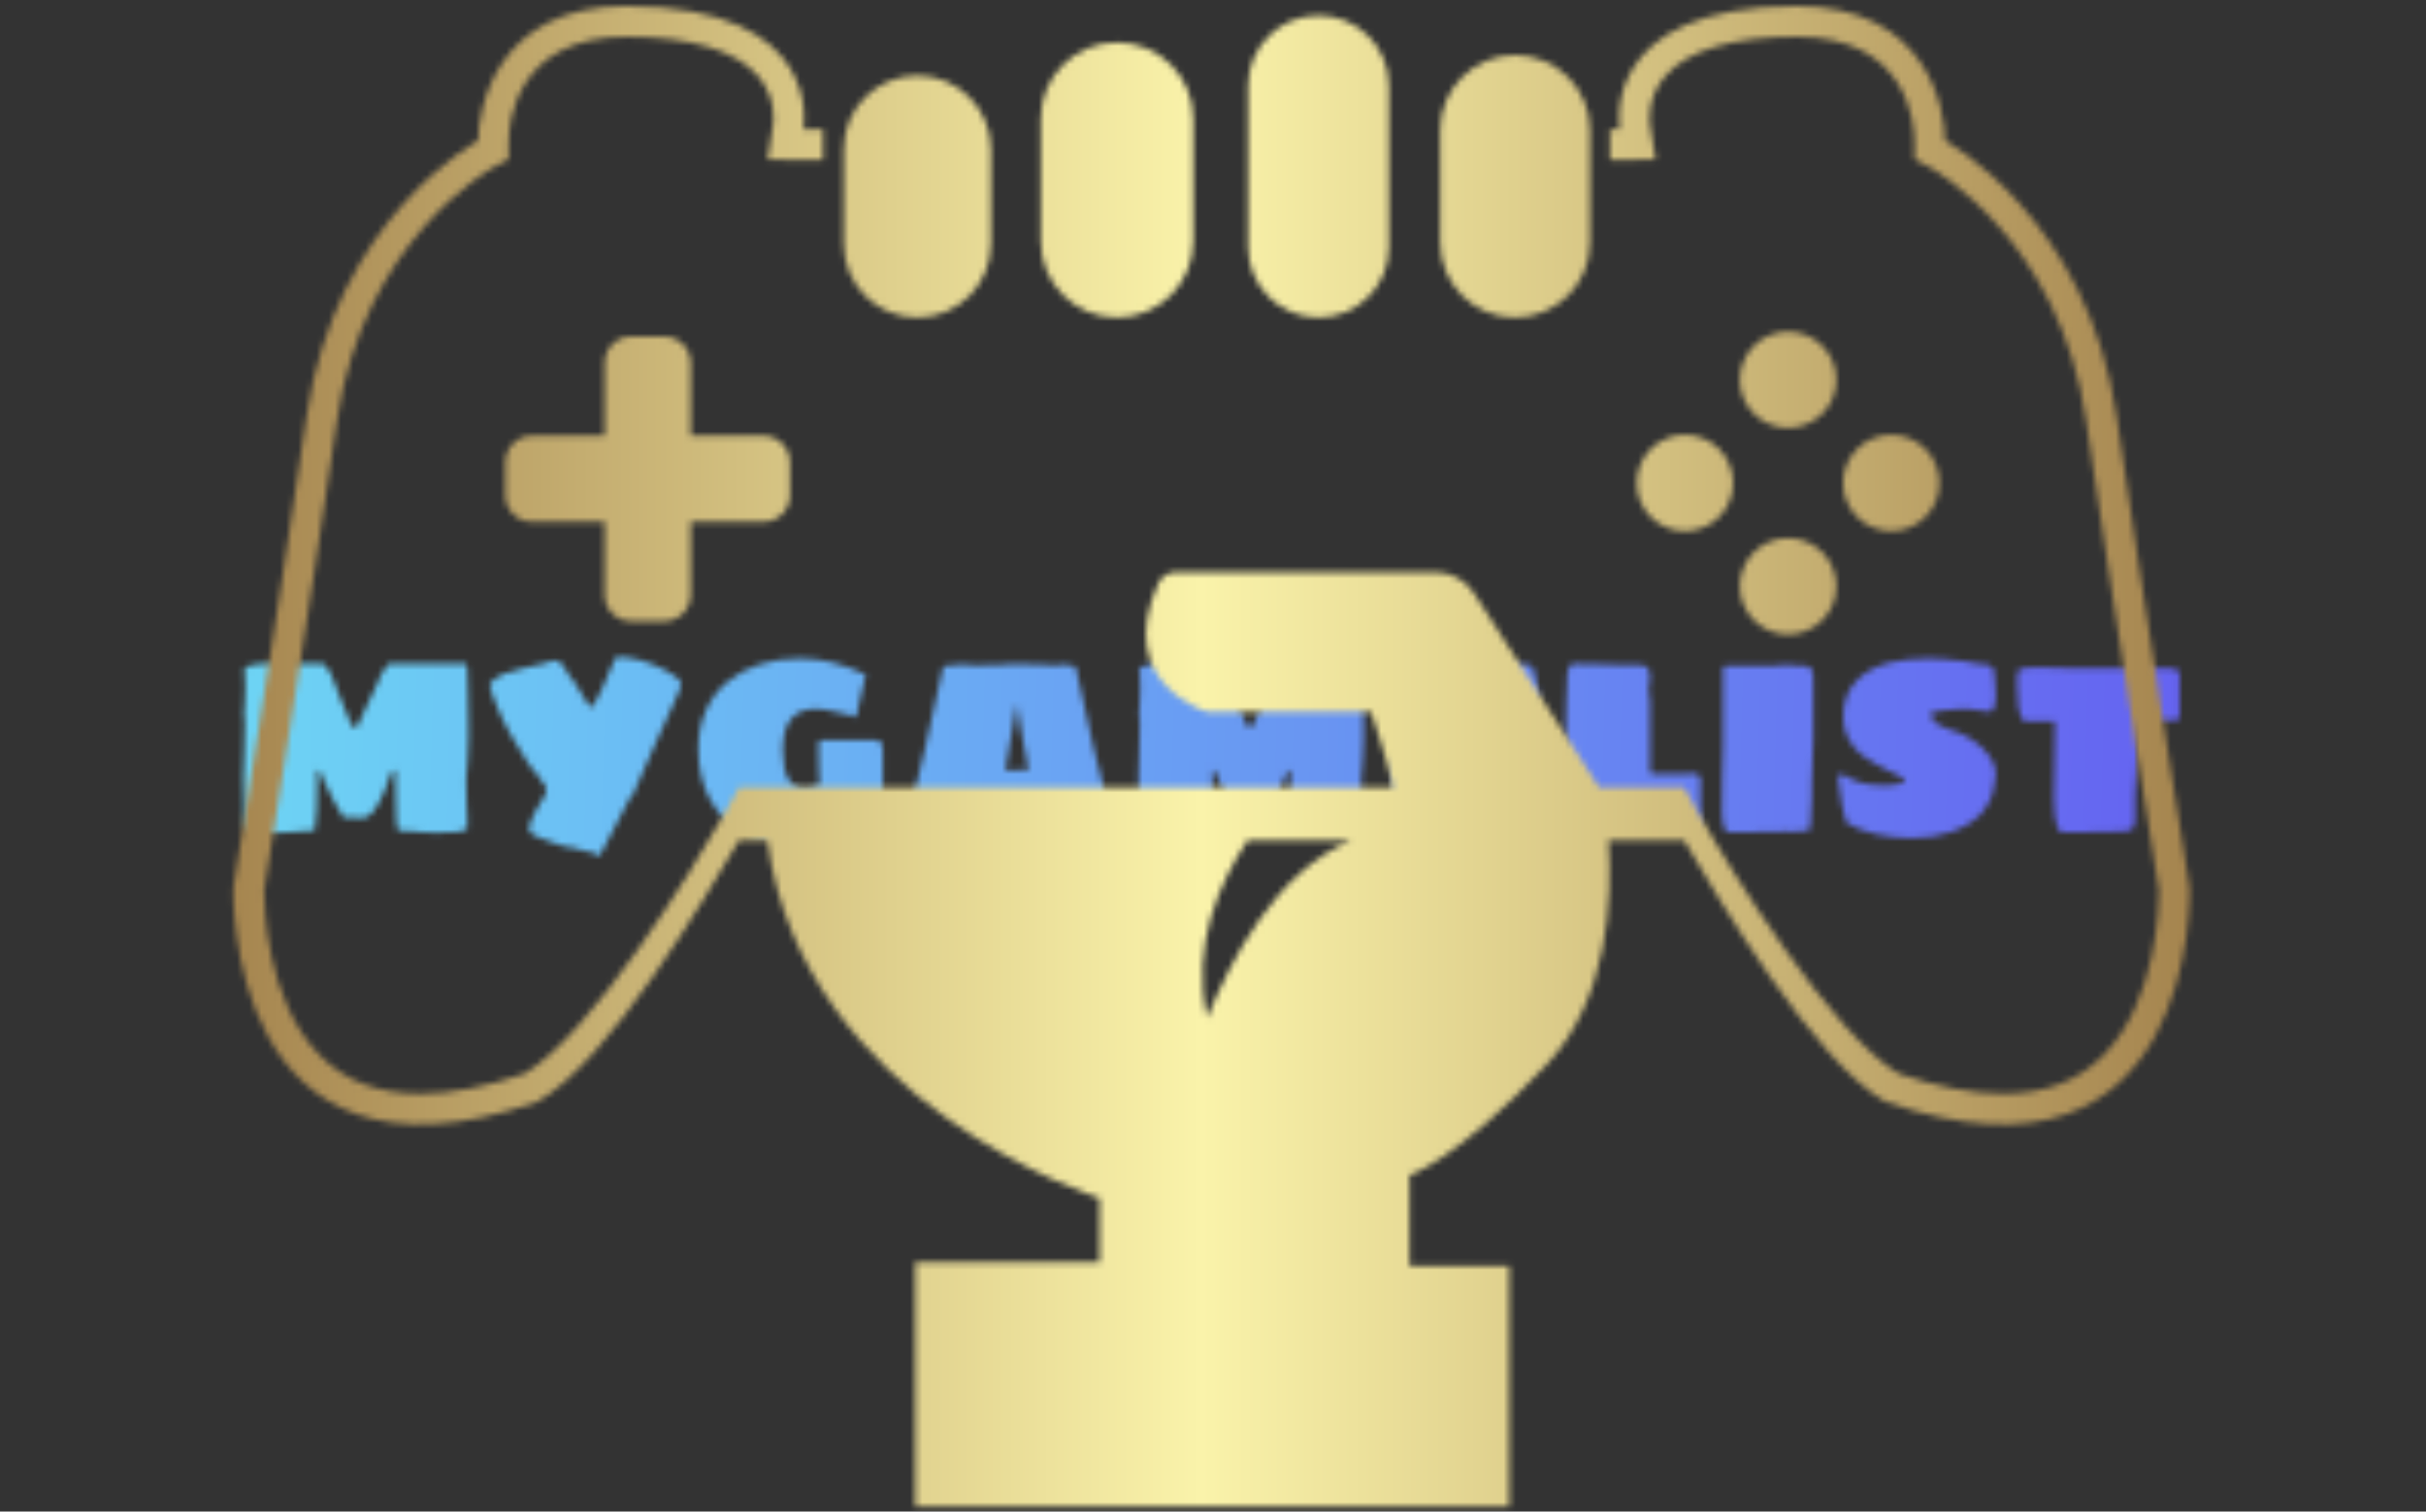 <svg xmlns="http://www.w3.org/2000/svg" version="1.1" xmlns:xlink="http://www.w3.org/1999/xlink" xmlns:svgjs="http://svgjs.dev/svgjs" width="1000" height="623" viewBox="0 0 1000 623"><rect x="0" y="0" width="1000" height="623" fill="#333333" stroke="none"/><g transform="matrix(1,0,0,1,-0.606,0.252)"><svg viewBox="0 0 396 247" data-background-color="#ffffff" preserveAspectRatio="xMidYMid meet" height="623" width="1000" xmlns="http://www.w3.org/2000/svg" xmlns:xlink="http://www.w3.org/1999/xlink"><g id="tight-bounds" transform="matrix(1,0,0,1,0.24,-0.1)"><svg viewBox="0 0 395.52 247.2" height="247.2" width="395.52"><g><svg></svg></g><g><svg viewBox="0 0 395.52 247.2" height="247.2" width="395.52"><mask id="a9eaae99-bade-465f-88b3-69f767271110"><rect width="640" height="400" fill="white"></rect><rect width="348.058" height="47.881" fill="black" y="99.66" x="23.731" id="transform-me"></rect></mask><g transform="matrix(1,0,0,1,39.552,107.338)"><svg viewBox="0 0 316.416 32.524" height="32.524" width="316.416"><g><svg viewBox="0 0 316.416 32.524" height="32.524" width="316.416"><g><svg viewBox="0 0 316.416 32.524" height="32.524" width="316.416"><g id="textblocktransform"><svg viewBox="0 0 316.416 32.524" height="32.524" width="316.416" id="textblock"><g><svg viewBox="0 0 316.416 32.524" height="32.524" width="316.416"><g transform="matrix(1,0,0,1,0,0)"><svg width="316.416" viewBox="2.9 -35.05 387.18 39.8" height="32.524" data-palette-color="url(#6a9754bf-52a5-4896-9410-e846d54ed42d)"><g class="wordmark-text-0" data-fill-palette-color="primary" id="text-0"></g></svg></g></svg></g></svg></g></svg></g><g></g></svg></g></svg></g><g mask="url(#a9eaae99-bade-465f-88b3-69f767271110)"><g transform="matrix(7.993, 0, 0, 7.993, 37.896, 1)"><svg xmlns="http://www.w3.org/2000/svg" xmlns:xlink="http://www.w3.org/1999/xlink" version="1.1" x="0" y="0" viewBox="4.999 9.661 40.001 30.677" enable-background="new 0 0 50 50" xml:space="preserve" height="30.677" width="40.001" class="icon-none" data-fill-palette-color="accent" id="none"></svg></g></g></svg></g><defs></defs><mask id="ebfeb829-700e-4350-b477-c77a34ac4154"><g id="SvgjsG4304"><svg viewBox="0 0 395.52 247.2" height="247.2" width="395.52"><g><svg></svg></g><g><svg viewBox="0 0 395.52 247.2" height="247.2" width="395.52"><mask id="SvgjsMask4303"></mask><g transform="matrix(1,0,0,1,39.552,107.338)"><svg viewBox="0 0 316.416 32.524" height="32.524" width="316.416"><g><svg viewBox="0 0 316.416 32.524" height="32.524" width="316.416"><g><svg viewBox="0 0 316.416 32.524" height="32.524" width="316.416"><g id="SvgjsG4301"><svg viewBox="0 0 316.416 32.524" height="32.524" width="316.416" id="SvgjsSvg4300"><g><svg viewBox="0 0 316.416 32.524" height="32.524" width="316.416"><g transform="matrix(1,0,0,1,0,0)"><svg width="316.416" viewBox="2.9 -35.05 387.18 39.8" height="32.524" data-palette-color="url(#6a9754bf-52a5-4896-9410-e846d54ed42d)"><g class="wordmark-text-0" data-fill-palette-color="primary" id="SvgjsG4299"><path d="M8.7 0.15Q8.2 0.15 7.9 0.05L7.9 0.05 6.9 0.05 6 0.05 5.65 0.05 3.4-0.5 3.2-0.9Q3.15-0.9 3.15-1.45L3.15-1.45Q3.15-2.15 3.1-2.6L3.1-2.6 3.05-4.9Q3-5.65 3-7.15L3-7.15 2.9-11Q2.9-12.25 3-14.45L3-14.45 3.05-16.15Q3.15-17.75 3.15-21.4L3.15-21.4 3.15-21.75 3.15-22.4Q3.05-22.55 3.05-22.95L3.05-22.95 3-23.3Q3-24.55 3.15-25.9L3.15-25.9Q3.25-27.6 3.25-29L3.25-29 3.2-30.4Q3.15-30.95 3.15-31.7L3.15-31.7Q3.15-31.75 3.08-31.85 3-31.95 3-32.05L3-32.05Q3-32.55 3.4-32.9 3.8-33.25 4.4-33.4L4.4-33.4Q5.2-33.65 6.45-33.65L6.45-33.65 14.9-33.65 18.8-33.65Q18.85-33.65 18.95-33.55 19.05-33.45 19.15-33.4L19.15-33.4Q19.55-33.05 20.15-32.05L20.15-32.05Q20.3-31.75 20.48-31.38 20.65-31 20.95-30.2L20.95-30.2Q21.3-29.4 21.9-27.75L21.9-27.75 22.5-26.2Q22.9-25.45 23.4-24.05L23.4-24.05Q23.55-23.65 23.73-23.25 23.9-22.85 24.05-22.45L24.05-22.45Q24.15-22.1 24.28-21.93 24.4-21.75 24.4-21.7L24.4-21.7Q24.75-20.9 25.15-20.9L25.15-20.9Q25.65-20.9 25.95-21.7L25.95-21.7Q26-21.75 26.05-21.93 26.1-22.1 26.3-22.5L26.3-22.5 27.05-24.15 29.05-28.4 29.9-30.2Q30.05-30.6 30.13-30.88 30.2-31.15 30.3-31.25L30.3-31.25Q30.5-31.7 31.25-32.8L31.25-32.8Q31.5-33.2 31.7-33.4L31.7-33.4Q31.85-33.45 31.9-33.55 31.95-33.65 32.05-33.65L32.05-33.65 35.95-33.65 44.4-33.65 45.15-33.65 45.65-33.65 46.3-33.65 47.4-33.65Q47.5-33.65 47.65-32.9L47.65-32.9 47.8-28Q47.9-25.9 47.9-21.4L47.9-21.4 47.9-18.5Q47.9-16.8 47.75-14.7 47.6-12.6 47.55-12L47.55-12 47.45-11 47.45-9.25Q47.5-8.55 47.5-7.15L47.5-7.15Q47.5-5.65 47.55-4.9L47.55-4.9Q47.55-3.45 47.65-2.9L47.65-2.9 47.65-1.45 47.65-0.9 47.5-0.5 45.25 0.05 44.9 0.05 44 0.05 43 0.05Q42.65 0.15 42.15 0.15L42.15 0.15Q41.25 0.15 39.65 0.05L39.65 0.05 38.4 0Q38.05-0.05 37.6-0.1 37.15-0.15 36.5-0.15L36.5-0.15 34.55-0.3Q34.45-0.3 34.4-0.25L34.4-0.25 34-0.25Q33.75-0.25 33.7-0.8L33.7-0.8Q33.4-1.8 33.4-4.2L33.4-4.2Q33.4-5.8 33.35-6.7L33.35-6.7 33.3-9.4Q33.25-10.3 33.25-12L33.25-12Q33.25-12.4 32.9-12.4L32.9-12.4Q32.7-12.4 32.5-11.9L32.5-11.9 31.95-10.55 31.5-9.3Q31.4-9 31.3-8.7 31.2-8.4 31.05-8.15L31.05-8.15 30.8-7.55Q30.35-6.55 29.65-5.3L29.65-5.3Q28.9-3.95 27.8-3.15L27.8-3.15Q27.2-2.8 26.75-2.8L26.75-2.8 26-2.8Q25.4-2.8 25-2.9L25-2.9 23.9-2.9 22.9-2.9Q20.9-6.1 19.15-9.9L19.15-9.9 18.4-11.75Q18.1-12.4 18-12.4L18-12.4Q17.65-12.4 17.65-12L17.65-12 17.65-9.65Q17.65-6.15 17.55-4.5L17.55-4.5Q17.45-1.9 17.2-0.9L17.2-0.9Q17.15-0.25 16.9-0.25L16.9-0.25 16.55-0.25 16.3-0.3Q14.6-0.2 13.6-0.1L13.6-0.1Q13-0.05 11.5 0.05 10 0.15 8.7 0.15L8.7 0.15ZM73.65 4.75L73.65 4.45Q73.65 4.45 73.57 4.45 73.5 4.45 73.45 4.5L73.45 4.5 73.3 4.55Q73.15 4.55 73.15 4.45L73.15 4.45Q72.95 4.35 72.9 4.15L72.9 4.15Q71.15 3.85 70.65 3.65L70.65 3.65 68.9 3.15 68.65 3.15Q68.4 3.15 68.25 3.05L68.25 3.05Q67.8 3.05 67.5 2.95L67.5 2.95Q67.1 2.9 66.2 2.6 65.3 2.3 64.9 2.15L64.9 2.15Q64.1 1.9 62.6 1.3L62.6 1.3Q61.9 1 61.55 0.9L61.55 0.9 60.4 0.2Q60-0.1 60-0.4L60-0.4Q60-1.35 60.45-2.4L60.45-2.4Q60.6-2.75 60.87-3.25 61.15-3.75 61.4-4.4L61.4-4.4Q61.5-4.7 61.95-5.3L61.95-5.3Q63.15-7.3 63.25-7.5L63.25-7.5Q63.45-8.05 63.45-8.5L63.45-8.5Q63.45-9.25 62.65-10.05L62.65-10.05Q61.9-10.8 61.9-11.5L61.9-11.5Q61.65-11.5 61.65-11.45L61.65-11.45 61.55-11.45 61.5-11.45Q61.4-11.55 61.4-11.65L61.4-11.65Q59.8-13.65 58.15-16.5L58.15-16.5Q56.05-19.8 54.75-22.5L54.75-22.5Q54.35-23.1 53.8-24.65L53.8-24.65Q53.15-26 52.7-27.4L52.7-27.4Q52.15-28.95 52.15-29.4L52.15-29.4Q52.15-29.9 53.25-30.7L53.25-30.7Q53.7-31 54.3-31.3 54.9-31.6 55.2-31.75L55.2-31.75Q55.45-31.8 57.3-32.3L57.3-32.3 58-32.55Q58.2-32.7 58.45-32.7L58.45-32.7Q58.75-32.7 59.4-32.9L59.4-32.9Q60.85-33.2 61.1-33.3L61.1-33.3 62.9-33.7Q64.4-34.2 64.65-34.25L64.65-34.25 64.75-34.3 64.9-34.3 65-34.3Q66.05-34.3 66.4-33.8L66.4-33.8Q66.7-33.5 67.4-32.4L67.4-32.4Q67.5-32.1 67.77-31.7 68.05-31.3 68.15-31.2L68.15-31.2 68.55-30.65 68.9-30.25Q69.1-30 69.3-29.65 69.5-29.3 69.75-28.9L69.75-28.9Q71.05-26.6 71.75-25.65L71.75-25.65Q72.2-25 72.5-25L72.5-25Q72.65-25 73-25.55L73-25.55Q73.45-26.25 74.65-28.75L74.65-28.75Q75.3-30.35 76.2-32.4L76.2-32.4Q76.65-33.3 76.7-33.5L76.7-33.5Q76.9-34.4 77.15-34.65L77.15-34.65Q77.4-35.05 78.05-35.05L78.05-35.05Q79.65-35.05 82.25-34.4L82.25-34.4Q84.8-33.65 87.15-32.45L87.15-32.45Q89.55-31.15 90.4-30.05L90.4-30.05Q90.4-28.7 89.75-27.55L89.75-27.55 85.15-17.4 80.65-7.2 80.45-7.15Q80.4-7.15 80.3-7.05L80.3-7.05Q77-0.6 74.25 4.55L74.25 4.55Q74.15 4.75 73.65 4.75L73.65 4.75ZM109.1 1.15Q105.2 1.15 102.1-0.65L102.1-0.65Q98.6-2.35 96.35-6.25L96.35-6.25Q93.85-10.65 93.85-16.65L93.85-16.65Q93.85-20.9 95.35-24.3 96.85-27.7 99.65-30.05L99.65-30.05Q102.4-32.35 106.1-33.55 109.8-34.75 114.15-34.75L114.15-34.75Q120.55-34.75 127.34-31.5L127.34-31.5 125.4-23Q125.05-23.1 124.57-23.25 124.09-23.4 123.5-23.55L123.5-23.55Q120.75-24.25 119.45-24.45L119.45-24.45Q118.25-24.65 117.5-24.65L117.5-24.65Q114.35-24.65 112.7-22.95L112.7-22.95Q110.75-21 110.75-16.4L110.75-16.4Q110.75-12.2 112-10.4L112-10.4Q113.05-8.7 115.1-8.7L115.1-8.7Q116.4-8.7 118.1-9.4L118.1-9.4Q118.1-10.2 118-11.8L118-11.8 117.95-12.9Q117.9-14.05 117.9-16.3L117.9-16.3 117.9-17.65Q117.9-18.1 118.05-18.28 118.2-18.45 118.6-18.45L118.6-18.45Q118.75-18.4 119.45-18.4L119.45-18.4 124.75-18.4Q127.09-18.4 127.84-18.45L127.84-18.45Q129.19-18.45 129.59-18.4L129.59-18.4Q130.25-18.25 130.47-17.93 130.69-17.6 130.69-16.9L130.69-16.9Q130.69-16.65 130.75-16.45L130.75-16.45 130.75-16 130.75-15.2 130.75-13.7 130.75-8.65 130.75-8.4Q130.69-8.2 130.65-7.95 130.6-7.7 130.6-7.4L130.6-7.4 130.6-7.15Q130.6-4 130.5-2.75L130.5-2.75Q130.4-0.7 130.15-0.15L130.15-0.15Q128.84-0.15 128.19-0.05L128.19-0.05 127.09 0 126.95 0Q126.5 0 126.45-0.05L126.45-0.05Q126.4-0.1 126.37-0.13 126.34-0.15 126.34-0.15L126.34-0.15 126.2-0.15Q126.15-0.1 126.12-0.05 126.09 0 126.09 0L126.09 0 121.1 0 120.85 0 120.35 0 119.75 0Q119.6 0.05 119.35 0.05L119.35 0.05Q119.15 0.05 119-0.25L119-0.25Q118.65-1.15 118.6-2.4L118.6-2.4Q118.5-3 118.4-4.15L118.4-4.15Q117.95-1.6 115.25-0.2L115.25-0.2Q112.8 1.15 109.1 1.15L109.1 1.15ZM136.74 0.05Q136.09 0.05 135.84-0.95L135.84-0.95Q135.79-1.1 135.79-1.45L135.79-1.45Q135.79-1.95 135.99-2.95L135.99-2.95Q136.09-3.6 136.17-3.98 136.24-4.35 136.29-4.55L136.29-4.55Q137.79-11.6 139.24-16.95L139.24-16.95 142.74-32.75Q142.74-32.85 142.89-33.05 143.04-33.25 143.24-33.3L143.24-33.3 143.49-33.3Q143.49-33.25 143.64-33.25L143.64-33.25Q144.24-33.25 144.99-33.4L144.99-33.4Q145.74-33.55 146.34-33.55L146.34-33.55Q147.44-33.55 148.39-33.4L148.39-33.4Q148.84-33.4 149.39-33.35 149.94-33.3 150.54-33.3L150.54-33.3Q150.74-33.3 150.99-33.4L150.99-33.4 151.89-33.4 153.04-33.4 154.24-33.45Q154.59-33.5 155.09-33.5L155.09-33.5Q155.49-33.5 155.49-33.55L155.49-33.55 156.29-33.55 157.99-33.55 160.09-33.55Q162.89-33.55 163.79-33.45L163.79-33.45Q163.94-33.45 164.22-33.43 164.49-33.4 164.54-33.3L164.54-33.3Q164.89-33.3 165.24-33.35 165.59-33.4 165.89-33.4L165.89-33.4Q166.59-33.55 167.24-33.55L167.24-33.55Q167.54-33.55 167.84-33.4L167.84-33.4Q168.14-33.25 168.49-33.25L168.49-33.25 168.74-33.3 168.89-33.3Q169.04-33.2 169.22-33.02 169.39-32.85 169.39-32.75L169.39-32.75 172.89-16.95Q174.49-11.1 175.79-4.55L175.79-4.55Q175.79-4.25 175.99-3.9L175.99-3.9Q176.04-3.55 176.14-2.95 176.24-2.35 176.24-1.95L176.24-1.95Q176.29-1.75 176.29-1.4L176.29-1.4Q176.29-0.7 175.99-0.25L175.99-0.25Q175.79 0.05 175.39 0.05L175.39 0.05 174.74 0.05Q173.99 0.05 173.59 0L173.59 0 172.29 0 171.04 0 170.04 0Q169.64 0 169.64-0.05L169.64-0.05 166.49-0.05 166.49-0.15Q166.29-0.25 165.99-0.25L165.99-0.25Q165.99-0.25 165.97-0.23 165.94-0.2 165.89-0.15L165.89-0.15Q165.89-0.05 165.79-0.05L165.79-0.05 165.64-0.05 165.24-0.05Q164.99-0.15 164.24-0.15L164.24-0.15Q162.74-0.25 161.89-0.25L161.89-0.25Q161.59-0.7 161.27-2.05 160.94-3.4 160.59-5.05L160.59-5.05Q160.49-5.85 160.39-6.15L160.39-6.15Q159.34-5.95 157.64-5.95L157.64-5.95 156.09-5.95 154.64-5.95 154.29-4.35Q153.64-1.05 153.24-0.25L153.24-0.25Q153.04-0.25 152.74-0.15L152.74-0.15Q152.64-0.1 152.57-0.08 152.49-0.05 152.49-0.05L152.49-0.05 152.29-0.05Q151.99-0.05 151.84-0.15L151.84-0.15Q151.74-0.25 151.59-0.25L151.59-0.25 149.34-0.15 148.54-0.15 147.79-0.15Q147.59-0.05 147.29-0.05L147.29-0.05 147.09-0.05 142.49-0.05 142.04-0.05Q141.49 0 139.79 0L139.79 0 138.49 0Q138.09 0.05 137.34 0.05L137.34 0.05 136.74 0.05ZM159.84-12.2Q159.49-14.65 159.49-14.65L159.49-14.65Q159.34-15.35 158.99-17.3L158.99-17.3Q158.89-17.8 158.49-20L158.49-20Q158.09-22.4 158.09-22.4L158.09-22.4Q157.94-23.4 157.79-24.15L157.79-24.15 157.74-24.8Q157.59-25.05 157.59-25.25L157.59-25.25 157.54-25.55Q157.49-25.45 157.49-25.25L157.49-25.25Q157.49-25.05 157.39-25L157.39-25 157.39-24.8 157.29-24.15Q157.24-23.8 157.17-23.38 157.09-22.95 156.99-22.45L156.99-22.45 156.74-21.05Q156.19-17.9 156.09-17.4L156.09-17.4Q156.04-16.85 155.84-15.75L155.84-15.75Q155.74-15.4 155.64-14.7L155.64-14.7 155.24-12.4 157.79-12.4 158.14-12.5 158.24-12.5Q158.84-12.5 159.14-12.4L159.14-12.4Q159.34-12.4 159.52-12.33 159.69-12.25 159.84-12.2L159.84-12.2ZM187.69 0.15Q187.19 0.15 186.89 0.05L186.89 0.05 185.89 0.05 184.99 0.05 184.64 0.05 182.39-0.5 182.19-0.9Q182.14-0.9 182.14-1.45L182.14-1.45Q182.14-2.15 182.09-2.6L182.09-2.6 182.04-4.9Q181.99-5.65 181.99-7.15L181.99-7.15 181.89-11Q181.89-12.25 181.99-14.45L181.99-14.45 182.04-16.15Q182.14-17.75 182.14-21.4L182.14-21.4 182.14-21.75 182.14-22.4Q182.04-22.55 182.04-22.95L182.04-22.95 181.99-23.3Q181.99-24.55 182.14-25.9L182.14-25.9Q182.24-27.6 182.24-29L182.24-29 182.19-30.4Q182.14-30.95 182.14-31.7L182.14-31.7Q182.14-31.75 182.07-31.85 181.99-31.95 181.99-32.05L181.99-32.05Q181.99-32.55 182.39-32.9 182.79-33.25 183.39-33.4L183.39-33.4Q184.19-33.65 185.44-33.65L185.44-33.65 193.89-33.65 197.79-33.65Q197.84-33.65 197.94-33.55 198.04-33.45 198.14-33.4L198.14-33.4Q198.54-33.05 199.14-32.05L199.14-32.05Q199.29-31.75 199.47-31.38 199.64-31 199.94-30.2L199.94-30.2Q200.29-29.4 200.89-27.75L200.89-27.75 201.49-26.2Q201.89-25.45 202.39-24.05L202.39-24.05Q202.54-23.65 202.72-23.25 202.89-22.85 203.04-22.45L203.04-22.45Q203.14-22.1 203.27-21.93 203.39-21.75 203.39-21.7L203.39-21.7Q203.74-20.9 204.14-20.9L204.14-20.9Q204.64-20.9 204.94-21.7L204.94-21.7Q204.99-21.75 205.04-21.93 205.09-22.1 205.29-22.5L205.29-22.5 206.04-24.15 208.04-28.4 208.89-30.2Q209.04-30.6 209.12-30.88 209.19-31.15 209.29-31.25L209.29-31.25Q209.49-31.7 210.24-32.8L210.24-32.8Q210.49-33.2 210.69-33.4L210.69-33.4Q210.84-33.45 210.89-33.55 210.94-33.65 211.04-33.65L211.04-33.65 214.94-33.65 223.39-33.65 224.14-33.65 224.64-33.65 225.29-33.65 226.39-33.65Q226.49-33.65 226.64-32.9L226.64-32.9 226.79-28Q226.89-25.9 226.89-21.4L226.89-21.4 226.89-18.5Q226.89-16.8 226.74-14.7 226.59-12.6 226.54-12L226.54-12 226.44-11 226.44-9.25Q226.49-8.55 226.49-7.15L226.49-7.15Q226.49-5.65 226.54-4.9L226.54-4.9Q226.54-3.45 226.64-2.9L226.64-2.9 226.64-1.45 226.64-0.9 226.49-0.5 224.24 0.05 223.89 0.05 222.99 0.05 221.99 0.05Q221.64 0.15 221.14 0.15L221.14 0.15Q220.24 0.15 218.64 0.05L218.64 0.05 217.39 0Q217.04-0.05 216.59-0.1 216.14-0.15 215.49-0.15L215.49-0.15 213.54-0.3Q213.44-0.3 213.39-0.25L213.39-0.25 212.99-0.25Q212.74-0.25 212.69-0.8L212.69-0.8Q212.39-1.8 212.39-4.2L212.39-4.2Q212.39-5.8 212.34-6.7L212.34-6.7 212.29-9.4Q212.24-10.3 212.24-12L212.24-12Q212.24-12.4 211.89-12.4L211.89-12.4Q211.69-12.4 211.49-11.9L211.49-11.9 210.94-10.55 210.49-9.3Q210.39-9 210.29-8.7 210.19-8.4 210.04-8.15L210.04-8.15 209.79-7.55Q209.34-6.55 208.64-5.3L208.64-5.3Q207.89-3.95 206.79-3.15L206.79-3.15Q206.19-2.8 205.74-2.8L205.74-2.8 204.99-2.8Q204.39-2.8 203.99-2.9L203.99-2.9 202.89-2.9 201.89-2.9Q199.89-6.1 198.14-9.9L198.14-9.9 197.39-11.75Q197.09-12.4 196.99-12.4L196.99-12.4Q196.64-12.4 196.64-12L196.64-12 196.64-9.65Q196.64-6.15 196.54-4.5L196.54-4.5Q196.44-1.9 196.19-0.9L196.19-0.9Q196.14-0.25 195.89-0.25L195.89-0.25 195.54-0.25 195.29-0.3Q193.59-0.2 192.59-0.1L192.59-0.1Q191.99-0.05 190.49 0.05 188.99 0.15 187.69 0.15L187.69 0.15ZM236.74 0Q236.49 0 235.99-0.08 235.49-0.15 234.79-0.2L234.79-0.2 233.74-0.45Q233.49-0.5 233.36-0.58 233.24-0.65 233.29-0.7L233.29-0.7Q233.29-2 233.14-4.15L233.14-4.15Q233.14-4.9 233.09-5.48 233.04-6.05 232.99-6.45L232.99-6.45 232.89-8.6Q232.89-9.45 232.79-10.75L232.79-10.75 232.74-12.3Q232.74-14.2 232.69-15.25L232.69-15.25Q232.64-16.3 232.64-19.65L232.64-19.65Q232.64-22.8 232.69-26.15 232.74-29.5 232.99-32.5L232.99-32.5Q232.99-33.05 234.19-33.4L234.19-33.4Q234.94-33.5 236.69-33.5L236.69-33.5Q240.74-33.5 242.64-33.65L242.64-33.65Q248.54-33.75 251.54-33.75L251.54-33.75 253.74-33.75Q257.84-33.65 260.04-33.45L260.04-33.45Q260.84-33.45 261.19-31.55L261.19-31.55Q261.34-31.2 261.54-29.75L261.54-29.75Q261.69-29 261.94-27.9L261.94-27.9Q261.99-27.6 261.96-27.33 261.94-27.05 261.94-27L261.94-27Q261.89-26.5 261.39-26.5L261.39-26.5Q261.19-26.55 260.79-26.55L260.79-26.55Q258.69-26.55 255.64-26.2L255.64-26.2 252.99-26Q251.34-25.8 250.39-25.75L250.39-25.75Q250.24-25.75 249.99-25.15L249.99-25.15Q249.79-24.5 249.54-22.15L249.54-22.15 249.44-20.9Q249.44-20.25 249.59-20.08 249.74-19.9 250.24-19.9L250.24-19.9 254.69-19.9Q256.64-19.9 259.14-19.65L259.14-19.65 259.74-19.65Q260.39-19.5 260.54-19.15L260.54-19.15Q260.74-18.85 260.79-18.5L260.79-18.5 260.99-14.05 260.99-13.9Q260.99-13.05 259.19-12.9L259.19-12.9Q258.14-12.65 255.19-12.65L255.19-12.65Q252.64-12.65 251.89-12.7L251.89-12.7Q250.44-12.7 250.14-12.65L250.14-12.65Q249.59-12.5 249.44-12.08 249.29-11.65 249.29-10.65L249.29-10.65Q249.29-10 249.19-8.8L249.19-8.8Q249.14-8.2 249.14-6.9L249.14-6.9Q252.39-6.9 253.94-7L253.94-7Q255.64-7.15 258.74-7.15L258.74-7.15Q258.94-7.15 259.14-6.8L259.14-6.8Q259.39-6.3 259.94-4.55L259.94-4.55Q260.24-3.55 260.54-2.05L260.54-2.05Q260.64-1.7 260.64-1.3L260.64-1.3Q260.64-0.25 259.64-0.25L259.64-0.25Q258.34-0.25 256.14-0.15L256.14-0.15Q254.99-0.05 252.54-0.05L252.54-0.05Q247.29-0.05 244.64 0L244.64 0 236.74 0ZM283.54 0Q278.39 0 276.04-0.05L276.04-0.05Q273.89-0.05 272.74-0.1L272.74-0.1 268.64-0.15Q268.19-0.15 267.79-0.55L267.79-0.55Q267.39-0.95 267.39-1.4L267.39-1.4 267.39-12.4 267.39-17.2 267.34-21.3Q267.34-23.35 267.44-26.45L267.44-26.45Q267.44-27.1 267.59-29.8L267.59-29.8 267.59-30.95Q267.59-32.35 268.14-33.2L268.14-33.2Q268.39-33.65 268.94-33.65L268.94-33.65Q271.39-33.65 274.29-33.55L274.29-33.55Q274.69-33.5 275.44-33.5L275.44-33.5Q277.09-33.5 277.89-33.45L277.89-33.45 280.59-33.45Q280.79-33.45 281.76-33.45 282.74-33.45 283.29-33.2L283.29-33.2Q284.19-32.7 284.19-30.9L284.19-30.9 284.14-30.5Q284.14-30.35 284.04-29.75L284.04-29.75Q283.89-29 283.89-28.65L283.89-28.65Q283.89-28.1 284.04-27.25L284.04-27.25Q284.14-26.65 284.14-26.45L284.14-26.45 284.19-26.15 284.19-19.15 284.19-15.9 284.19-12.8 284.19-12.2Q284.19-11.8 284.64-11.7L284.64-11.7Q284.79-11.65 285.29-11.65L285.29-11.65 288.94-11.65Q290.29-11.7 293.04-11.7L293.04-11.7Q293.59-11.7 293.94-11.38 294.29-11.05 294.29-10.7L294.29-10.7 294.29-1.15 294.29-1.05Q294.29-0.65 293.89-0.4L293.89-0.4Q293.44-0.2 292.84-0.15L292.84-0.15Q292.19 0 290.79 0L290.79 0 283.54 0ZM300.03 0.05Q299.68 0.05 299.38-0.23 299.08-0.5 298.93-0.95L298.93-0.95Q298.73-1.85 298.63-2.95L298.63-2.95Q298.58-3.3 298.58-3.9L298.58-3.9 298.58-4.55 298.63-10.75Q298.63-13.9 298.78-16.95L298.78-16.95 298.78-32.75Q298.78-33.25 299.43-33.25L299.43-33.25Q302.88-33.25 304.58-33.3L304.58-33.3 309.58-33.3Q309.73-33.3 309.83-33.35 309.93-33.4 310.08-33.4L310.08-33.4Q310.73-33.5 311.88-33.45L311.88-33.45Q312.73-33.45 313.68-33.3L313.68-33.3Q313.98-33.1 314.13-33.2L314.13-33.2Q314.23-33.2 314.53-33.3L314.53-33.3Q315.28-33.3 315.71-33.2 316.13-33.1 316.38-32.75L316.38-32.75Q316.63-32.3 316.78-31.65L316.78-31.65Q316.83-31.15 316.83-29.55L316.83-29.55 316.83-19.8 316.83-19.05Q316.78-18.65 316.78-17.25L316.78-17.25Q316.78-15.75 316.68-14.9L316.68-14.9 316.63-12.65Q316.58-11.9 316.58-10.75L316.58-10.75 316.53-9.95 316.53-6.75Q316.53-3.75 316.28-1.65L316.28-1.65Q316.28-0.95 315.93-0.25L315.93-0.25Q315.03-0.25 313.33-0.15L313.33-0.15Q312.53-0.15 312.28-0.05L312.28-0.05 311.78-0.05 311.63-0.05Q311.28-0.05 311.28-0.15L311.28-0.15Q310.88-0.25 310.83-0.25L310.83-0.25 310.43-0.05 305.83-0.05Q305.78 0 305.03 0L305.03 0 303.13 0 301.28 0 300.03 0.05ZM336.43 1.2Q332.88 1.2 329.28 0.4L329.28 0.4Q325.73-0.45 323.43-1.9L323.43-1.9Q322.83-3.7 322.53-5.5 322.23-7.3 321.78-10.65L321.78-10.65 321.78-10.8Q321.88-11.4 322.43-11.7L322.43-11.7Q324.33-10.55 326.08-9.98 327.83-9.4 329.93-9.4L329.93-9.4 331.13-9.4 331.93-9.35Q333.08-9.35 334.28-9.7L334.28-9.7Q334.93-9.95 335.18-10.65L335.18-10.65 332.53-11.95Q329.48-13.4 327.03-15.05L327.03-15.05Q324.48-16.9 323.38-19.75L323.38-19.75Q322.83-21.3 322.83-23.15L322.83-23.15Q322.83-27.65 325.58-30.4L325.58-30.4Q327.98-32.85 332.08-33.9L332.08-33.9Q335.63-34.75 339.88-34.75L339.88-34.75Q342.38-34.75 346.78-34.2L346.78-34.2Q347.23-34.1 348.03-34L348.03-34 349.53-33.7Q351.23-33.4 352.03-33.4L352.03-33.4Q352.08-33.4 352.21-33.25 352.33-33.1 352.43-33L352.43-33Q352.63-32.65 352.83-32.65L352.83-32.65 352.88-32.65 352.93-32.65 353.03-31.6Q353.03-30.85 353.18-30L353.18-30Q353.33-28.75 353.33-27.3L353.33-27.3Q353.33-26.05 353.18-25.5L353.18-25.5Q352.93-24.5 352.28-24.05L352.28-24.05 347.63-24.65 347.13-24.65 346.43-24.65Q344.73-24.65 342.53-24.3L342.53-24.3 340.88-23.95Q340.28-23.85 340.28-23.75L340.28-23.75Q340.28-22.55 341.83-21.5L341.83-21.5Q342.58-21.1 343.33-20.83 344.08-20.55 344.28-20.45L344.28-20.45Q347.98-19.4 350.68-16.8L350.68-16.8Q351.93-15.6 352.63-14.25 353.33-12.9 353.33-11.65L353.33-11.65Q353.33-10.9 353.13-10.05L353.13-10.05Q352.78-6.3 350.28-3.55L350.28-3.55Q347.83-1.1 344.13 0.05L344.13 0.05Q340.93 1.2 336.43 1.2L336.43 1.2ZM366.73 0.05Q366.03 0.05 365.68-0.9L365.68-0.9Q364.93-2.55 364.93-6.9L364.93-6.9Q364.93-11.1 365.08-16.55L365.08-16.55Q365.13-18.3 365.13-21.95L365.13-21.95 364.98-22.15 359.43-22.15Q358.78-22.15 358.4-22.88 358.03-23.6 357.83-24.9L357.83-24.9Q357.58-26.4 357.58-29.2L357.58-29.2 357.58-29.9Q357.58-30.4 357.63-30.7L357.63-30.7 357.63-31.45 357.63-31.9Q357.63-32.2 357.93-32.43 358.23-32.65 358.63-32.75L358.63-32.75Q359.13-32.9 360.13-32.9L360.13-32.9 363.93-32.9Q365.18-32.9 365.83-32.85L365.83-32.85 367.68-32.8 385.68-32.8Q387.63-32.8 388.23-32.75L388.23-32.75Q388.48-32.7 388.93-32.65 389.38-32.6 389.58-32.45L389.58-32.45Q389.93-32.3 390-32.08 390.08-31.85 390.08-31.4L390.08-31.4 390.08-23.15Q390.08-22.6 389.63-22.4L389.63-22.4Q389.33-22.3 388.83-22.3L388.83-22.3 387.23-22.3 385.58-22.3Q384.43-22.3 383.83-22.4L383.83-22.4 382.33-22.4Q381.88-22.4 381.83-22.2L381.83-22.2Q381.83-22.15 381.78-22.08 381.73-22 381.73-21.9L381.73-21.9 381.73-21.15 381.73-19.45Q381.73-18.7 381.68-18.3L381.68-18.3Q381.68-16.85 381.48-11.95L381.48-11.95 381.38-10.45Q381.28-8.35 381.18-7.4L381.18-7.4 381.18-2.65Q381.18-0.95 380.48-0.5L380.48-0.5Q379.83-0.25 379.58-0.2L379.58-0.2 378.33-0.15Q376.38-0.15 375.58-0.05L375.58-0.05 370.33 0Q369.33 0.05 366.73 0.05L366.73 0.05Z" fill="white"></path></g></svg></g></svg></g></svg></g></svg></g><g></g></svg></g></svg></g><g mask="url(#a9eaae99-bade-465f-88b3-69f767271110)"><g transform="matrix(7.993, 0, 0, 7.993, 37.896, 1)"><svg xmlns="http://www.w3.org/2000/svg" xmlns:xlink="http://www.w3.org/1999/xlink" version="1.1" x="0" y="0" viewBox="4.999 9.661 40.001 30.677" enable-background="new 0 0 50 50" xml:space="preserve" height="30.677" width="40.001" class="icon-none" data-fill-palette-color="accent" id="SvgjsSvg4298"></svg></g></g></svg></g><defs></defs></svg></g></mask><linearGradient x1="0" x2="1" y1="0.578" y2="0.595" id="6a9754bf-52a5-4896-9410-e846d54ed42d"><stop stop-color="#6ee2f5" offset="0"></stop><stop stop-color="#6454f0" offset="1"></stop></linearGradient><rect width="395.52" height="247.2" fill="url(#6a9754bf-52a5-4896-9410-e846d54ed42d)" mask="url(#ebfeb829-700e-4350-b477-c77a34ac4154)" data-fill-palette-color="primary"></rect><mask id="a40f4ffb-e93e-4381-a21e-f1cc35b6673e"><g id="SvgjsG4317"><svg viewBox="0 0 395.52 247.2" height="247.2" width="395.52"><g><svg></svg></g><g><svg viewBox="0 0 395.52 247.2" height="247.2" width="395.52"><mask id="SvgjsMask4316"></mask><g transform="matrix(1,0,0,1,39.552,107.338)"><svg viewBox="0 0 316.416 32.524" height="32.524" width="316.416"><g><svg viewBox="0 0 316.416 32.524" height="32.524" width="316.416"><g><svg viewBox="0 0 316.416 32.524" height="32.524" width="316.416"><g id="SvgjsG4314"><svg viewBox="0 0 316.416 32.524" height="32.524" width="316.416" id="SvgjsSvg4313"><g><svg viewBox="0 0 316.416 32.524" height="32.524" width="316.416"><g transform="matrix(1,0,0,1,0,0)"><svg width="316.416" viewBox="2.9 -35.05 387.18 39.8" height="32.524" data-palette-color="url(#6a9754bf-52a5-4896-9410-e846d54ed42d)"><g class="wordmark-text-0" data-fill-palette-color="primary" id="SvgjsG4312"></g></svg></g></svg></g></svg></g></svg></g><g></g></svg></g></svg></g><g mask="url(#a9eaae99-bade-465f-88b3-69f767271110)"><g transform="matrix(7.993, 0, 0, 7.993, 37.896, 1)"><svg xmlns="http://www.w3.org/2000/svg" xmlns:xlink="http://www.w3.org/1999/xlink" version="1.1" x="0" y="0" viewBox="4.999 9.661 40.001 30.677" enable-background="new 0 0 50 50" xml:space="preserve" height="30.677" width="40.001" class="icon-none" data-fill-palette-color="accent" id="SvgjsSvg4311"><g fill="white"><path fill-rule="evenodd" clip-rule="evenodd" d="M18.983 16.028c0.83 0 1.506-0.674 1.506-1.506v-1.935c0-0.832-0.676-1.506-1.506-1.506-0.831 0-1.504 0.674-1.504 1.506v1.935C17.479 15.354 18.152 16.028 18.983 16.028z" fill="white"></path><path fill-rule="evenodd" clip-rule="evenodd" d="M23.067 16.028c0.859 0 1.557-0.699 1.557-1.557V11.96c0-0.861-0.697-1.556-1.557-1.556-0.861 0-1.559 0.695-1.559 1.556v2.512C21.508 15.329 22.206 16.028 23.067 16.028z" fill="white"></path><path fill-rule="evenodd" clip-rule="evenodd" d="M27.188 16.028c0.796 0 1.439-0.645 1.439-1.438v-3.297c0-0.8-0.644-1.441-1.439-1.441-0.794 0-1.44 0.641-1.44 1.441v3.297C25.748 15.383 26.394 16.028 27.188 16.028z" fill="white"></path><path fill-rule="evenodd" clip-rule="evenodd" d="M31.203 16.028c0.847 0 1.535-0.685 1.535-1.532v-2.302c0-0.843-0.688-1.531-1.535-1.531-0.843 0-1.527 0.688-1.527 1.531v2.302C29.676 15.344 30.36 16.028 31.203 16.028z" fill="white"></path><path fill-rule="evenodd" clip-rule="evenodd" d="M43.505 18.046c-0.592-4.057-3.506-5.632-3.506-5.632-0.004-0.634-0.354-2.753-3.03-2.753-4.094 0-3.621 2.519-3.621 2.519h-0.202v0.627h0.202l0.73-0.011-0.115-0.724c0-0.021-0.075-0.53 0.311-0.977 0.446-0.529 1.384-0.807 2.695-0.807 2.266 0 2.399 1.776 2.403 2.133l0.003 0.371 0.324 0.173c0.029 0.018 2.646 1.47 3.182 5.17 0.555 3.816 1.402 9.059 1.488 9.606 0 0.292-0.036 2.244-1.124 3.358-0.522 0.536-1.196 0.796-2.068 0.796-0.627 0-1.344-0.141-2.133-0.411-1.362-0.817-3.409-4.111-4.086-5.321l-0.296-0.53h-1.751c-0.007-0.015-0.007-0.031-0.015-0.043l-2.529-3.927c-0.169-0.267-0.468-0.429-0.785-0.429h-5.313c-0.157 0-0.297 0.094-0.36 0.234-0.92 2.058 1.001 2.62 1.001 2.62h3.352c0 0 0.282 0.831 0.459 1.546H15.342l-0.297 0.53c-0.681 1.21-2.728 4.504-4.086 5.321-0.793 0.271-1.51 0.411-2.133 0.411-0.87 0-1.547-0.26-2.068-0.796-1.086-1.114-1.128-3.066-1.128-3.358 0.088-0.548 0.935-5.791 1.49-9.606 0.539-3.7 3.155-5.152 3.182-5.17l0.324-0.173 0.004-0.371c0.003-0.357 0.135-2.133 2.403-2.133 1.313 0 2.247 0.278 2.699 0.807 0.382 0.447 0.308 0.955 0.304 0.977l-0.113 0.724 0.731 0.011h0.402V12.18h-0.402c0 0 0.474-2.519-3.621-2.519-2.677 0-3.025 2.119-3.03 2.753 0 0-2.913 1.575-3.506 5.632C5.907 22.1 5 27.691 5 27.691s-0.194 6.612 6.221 4.367c1.47-0.832 3.432-4.18 4.12-5.344h0.577c0.72 5.395 6.793 7.318 6.793 7.318v1.308h-3.767v4.998h12.143V35.42h-2.039v-1.858c0 0 0.94-0.289 2.796-2.252 1.282-1.352 1.352-3.413 1.271-4.595h1.546c0.685 1.164 2.648 4.512 4.115 5.344C45.194 34.304 45 27.691 45 27.691S44.096 22.1 43.505 18.046zM24.91 30.344c-0.331-1.492 0.265-2.785 0.831-3.629h2.114C26.3 27.36 25.391 29.187 24.91 30.344z" fill="white"></path><path fill-rule="evenodd" clip-rule="evenodd" d="M36.788 18.284c0.544 0 0.987-0.439 0.987-0.98 0-0.548-0.443-0.987-0.987-0.987s-0.987 0.439-0.987 0.987C35.801 17.844 36.244 18.284 36.788 18.284z" fill="white"></path><path fill-rule="evenodd" clip-rule="evenodd" d="M36.788 22.507c0.544 0 0.987-0.443 0.987-0.984 0-0.548-0.443-0.987-0.987-0.987s-0.987 0.439-0.987 0.987C35.801 22.063 36.244 22.507 36.788 22.507z" fill="white"></path><path fill-rule="evenodd" clip-rule="evenodd" d="M39.883 19.412c0-0.548-0.442-0.987-0.983-0.987-0.548 0-0.987 0.439-0.987 0.987 0 0.544 0.439 0.983 0.987 0.983C39.44 20.395 39.883 19.956 39.883 19.412z" fill="white"></path><path fill-rule="evenodd" clip-rule="evenodd" d="M35.664 19.412c0-0.548-0.439-0.987-0.987-0.987-0.54 0-0.983 0.439-0.983 0.987 0 0.544 0.443 0.983 0.983 0.983C35.225 20.395 35.664 19.956 35.664 19.412z" fill="white"></path><path fill-rule="evenodd" clip-rule="evenodd" d="M13.133 22.236h0.676c0.299 0 0.542-0.241 0.542-0.544v-1.488h1.486c0.301 0 0.542-0.241 0.542-0.537v-0.681c0-0.295-0.241-0.541-0.542-0.541h-1.486v-1.488c0-0.299-0.244-0.54-0.542-0.54h-0.676c-0.301 0-0.542 0.241-0.542 0.54v1.488h-1.49c-0.297 0-0.54 0.245-0.54 0.541v0.681c0 0.295 0.243 0.537 0.54 0.537h1.49v1.488C12.591 21.995 12.832 22.236 13.133 22.236z" fill="white"></path></g></svg></g></g></svg></g><defs></defs><mask><g id="SvgjsG4310"><svg viewBox="0 0 395.52 247.2" height="247.2" width="395.52"><g><svg></svg></g><g><svg viewBox="0 0 395.52 247.2" height="247.2" width="395.52"><mask id="SvgjsMask4309"></mask><g transform="matrix(1,0,0,1,39.552,107.338)"><svg viewBox="0 0 316.416 32.524" height="32.524" width="316.416"><g><svg viewBox="0 0 316.416 32.524" height="32.524" width="316.416"><g><svg viewBox="0 0 316.416 32.524" height="32.524" width="316.416"><g id="SvgjsG4308"><svg viewBox="0 0 316.416 32.524" height="32.524" width="316.416" id="SvgjsSvg4307"><g><svg viewBox="0 0 316.416 32.524" height="32.524" width="316.416"><g transform="matrix(1,0,0,1,0,0)"><svg width="316.416" viewBox="2.9 -35.05 387.18 39.8" height="32.524" data-palette-color="url(#6a9754bf-52a5-4896-9410-e846d54ed42d)"><g class="wordmark-text-0" data-fill-palette-color="primary" id="SvgjsG4306"></g></svg></g></svg></g></svg></g></svg></g><g></g></svg></g></svg></g><g mask="url(#a9eaae99-bade-465f-88b3-69f767271110)"><g transform="matrix(7.993, 0, 0, 7.993, 37.896, 1)"><svg xmlns="http://www.w3.org/2000/svg" xmlns:xlink="http://www.w3.org/1999/xlink" version="1.1" x="0" y="0" viewBox="4.999 9.661 40.001 30.677" enable-background="new 0 0 50 50" xml:space="preserve" height="30.677" width="40.001" class="icon-none" data-fill-palette-color="accent" id="SvgjsSvg4305"></svg></g></g></svg></g><defs></defs></svg></g></mask></svg></g></mask><linearGradient x1="0.054" x2="0.941" y1="0.5" y2="0.5" id="48323faa-fe8c-4f77-98da-a0192d8b5b5e"><stop stop-color="#9c7945" offset="0"></stop><stop stop-color="#faf3aa" offset="0.498"></stop><stop stop-color="#9c7945" offset="1"></stop></linearGradient><rect width="395.52" height="247.2" fill="url(#48323faa-fe8c-4f77-98da-a0192d8b5b5e)" mask="url(#a40f4ffb-e93e-4381-a21e-f1cc35b6673e)" data-fill-palette-color="accent"></rect></svg><rect width="395.52" height="247.2" fill="none" stroke="none" visibility="hidden"></rect></g></svg></g></svg>